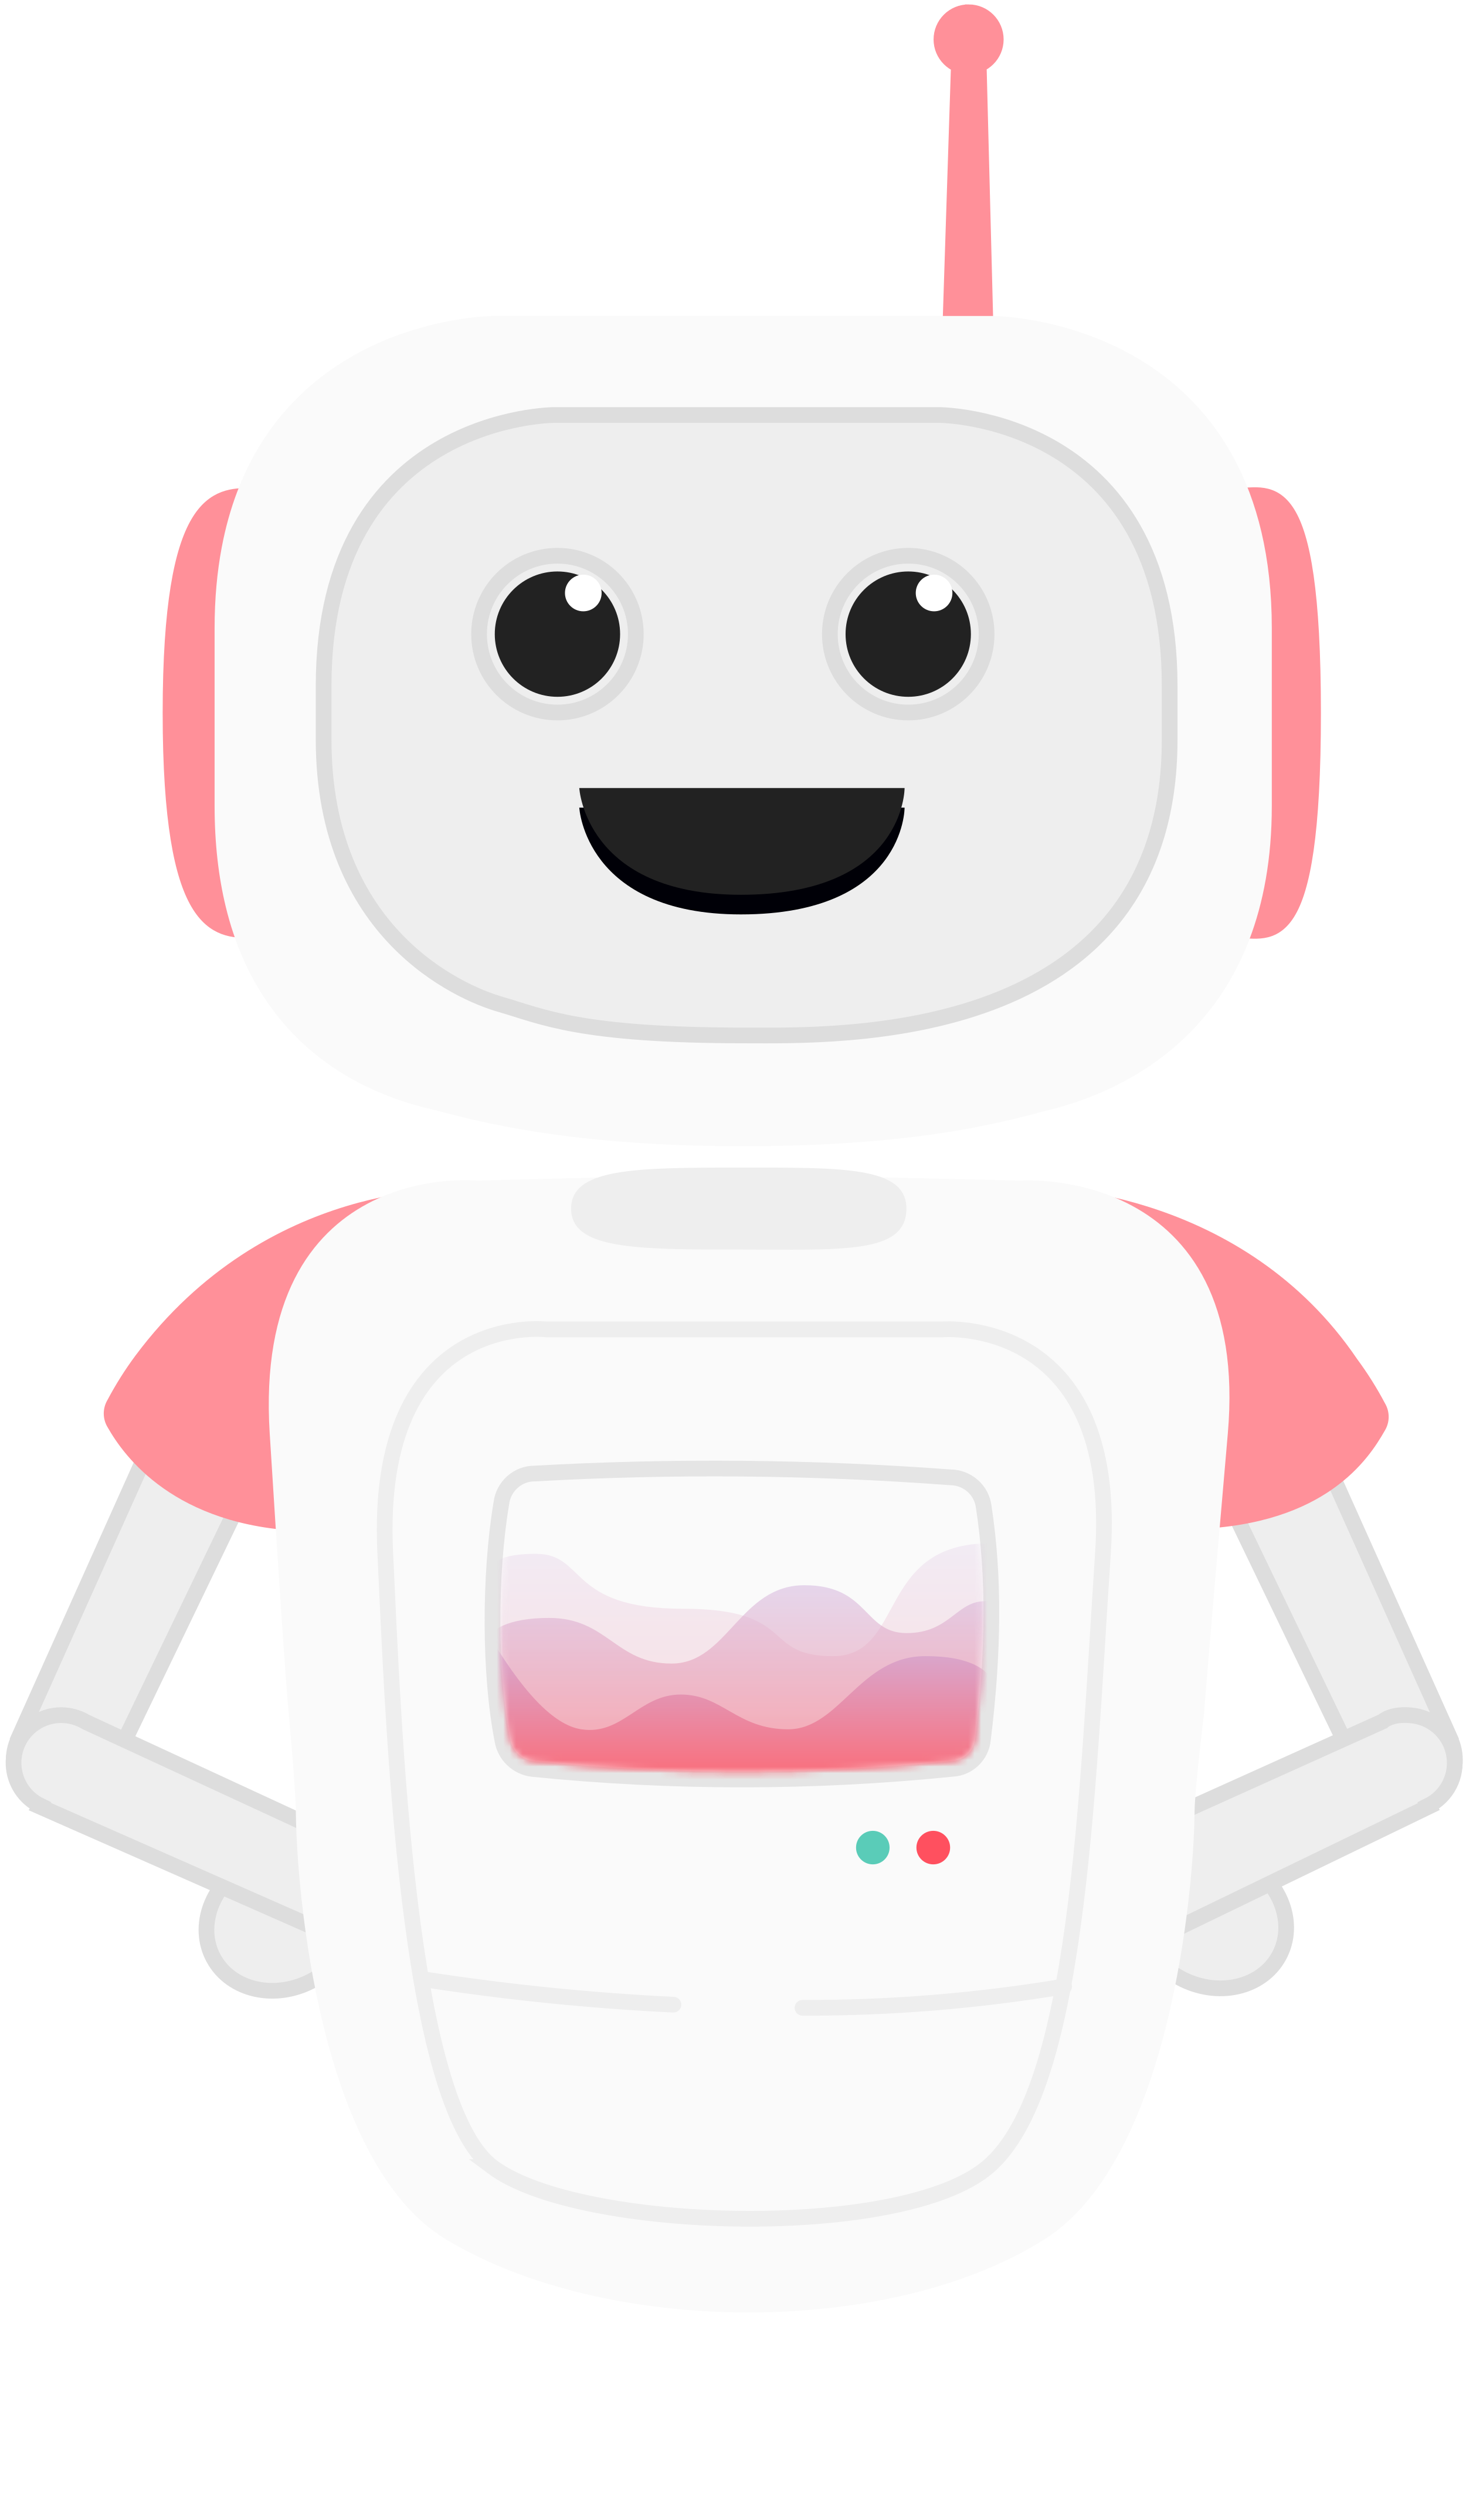 <?xml version="1.0" encoding="UTF-8" standalone="no"?>
<svg
   xmlns:dc="http://purl.org/dc/elements/1.1/"
   xmlns:cc="http://creativecommons.org/ns#"
   xmlns:rdf="http://www.w3.org/1999/02/22-rdf-syntax-ns#"
   xmlns:svg="http://www.w3.org/2000/svg"
   xmlns="http://www.w3.org/2000/svg"
   xmlns:xlink="http://www.w3.org/1999/xlink"
   xmlns:sodipodi="http://sodipodi.sourceforge.net/DTD/sodipodi-0.dtd"
   xmlns:inkscape="http://www.inkscape.org/namespaces/inkscape"
   width="224px"
   height="382px"
   viewBox="0 0 224 382"
   version="1.1"
   id="svg122"
   sodipodi:docname="robot.svg"
   inkscape:version="1.0 (4035a4fb49, 2020-05-01)"
   inkscape:export-filename="Z:\Documents\GitHub\Sav22999\common-voice-android\images\other\robot.png"
   inkscape:export-xdpi="431.21793"
   inkscape:export-ydpi="431.21793">
  <sodipodi:namedview
     inkscape:document-rotation="0"
     pagecolor="#ffffff"
     bordercolor="#666666"
     borderopacity="1"
     objecttolerance="10"
     gridtolerance="10"
     guidetolerance="10"
     inkscape:pageopacity="0"
     inkscape:pageshadow="2"
     inkscape:window-width="1920"
     inkscape:window-height="1002"
     id="namedview124"
     showgrid="false"
     inkscape:zoom="2.1989529"
     inkscape:cx="112"
     inkscape:cy="174.26677"
     inkscape:window-x="-8"
     inkscape:window-y="-8"
     inkscape:window-maximized="1"
     inkscape:current-layer="svg122"
     inkscape:snap-smooth-nodes="true" />
  <!-- Generator: Sketch 51.2 (57519) - http://www.bohemiancoding.com/sketch -->
  <title
     id="title2">Mars</title>
  <desc
     id="desc4">Created with Sketch.</desc>
  <defs
     id="defs46">
    <path
       d="M14.021,63.578 L13.878,63.498 C12.693,65.879 10.302,67.423 7.644,67.523 C4.987,67.623 2.486,66.264 1.125,63.979 C-0.236,61.694 -0.241,58.848 1.113,56.558 L1.038,56.518 L26.29,0.254 L42.087,5.361 L14.021,63.578 Z M206.383,63.578 L206.525,63.498 C207.709,65.882 210.1,67.428 212.76,67.529 C215.42,67.631 217.923,66.27 219.284,63.983 C220.646,61.696 220.648,58.847 219.291,56.558 L219.366,56.518 L194.114,0.246 L178.32,5.353 L206.383,63.578 Z"
       id="path-1" />
    <linearGradient
       x1="39.511%"
       y1="99.198%"
       x2="41.409%"
       y2="-19.25%"
       id="linearGradient-3">
      <stop
         stop-color="#FF656E"
         offset="0%"
         id="stop7" />
      <stop
         stop-color="#C5C9FF"
         offset="100%"
         id="stop9" />
    </linearGradient>
    <radialGradient
       cx="51.412%"
       cy="37.949%"
       fx="51.412%"
       fy="37.949%"
       r="110.613%"
       gradientTransform="translate(0.514,0.379),scale(1,0.526),rotate(90),scale(1,0.595),translate(-0.514,-0.379)"
       id="radialGradient-4">
      <stop
         stop-color="#FFFFFF"
         offset="0%"
         id="stop12" />
      <stop
         stop-color="#FAFCFF"
         offset="76.599%"
         id="stop14" />
      <stop
         stop-color="#F2F2F2"
         offset="100%"
         id="stop16" />
    </radialGradient>
    <path
       d="M167.128,73.744 C167.128,81.694 165.857,88.284 163.766,93.747 C157.392,110.406 143.397,116.587 134.582,118.88 C128.718,120.318 116.074,124.524 87.425,124.524 C58.776,124.524 44.875,120.027 40.078,118.88 C31.735,116.94 18.717,111.621 12.12,96.295 C11.147,94.032 10.313,91.552 9.655,88.832 C8.595,84.452 7.99,79.452 7.99,73.742 L7.99,46.566 C7.99,42.112 8.372,38.084 9.061,34.443 C9.629,31.44 10.407,28.699 11.354,26.197 C21.233,0.093 49.473,0.077 49.473,0.077 L125.645,0.077 C125.645,0.077 150.09,0.091 161.45,21.116 C164.888,27.48 167.128,35.769 167.128,46.566 L167.128,73.744 Z M156.788,212.216 C156.788,212.216 156.962,209.102 160.408,169.554 C163.882,129.678 129.924,132.175 129.924,132.175 L86.374,131.181 L46.889,132.175 C46.889,132.175 13.845,128.802 16.409,169.554 C18.898,209.174 19.304,212.216 19.304,212.216 C19.304,212.216 20.377,223.782 20.406,227.434 C20.504,239.411 23.996,280.374 42.746,291.705 C66.746,306.206 109.539,306.555 132.987,291.705 C151.498,279.98 155.227,239.411 155.327,227.434 C155.354,223.782 156.788,212.216 156.788,212.216 Z"
       id="path-5" />
    <radialGradient
       cx="50.002%"
       cy="43.962%"
       fx="50.002%"
       fy="43.962%"
       r="74.856%"
       gradientTransform="translate(0.5,0.44),scale(0.733,1),rotate(180),scale(1,0.791),translate(-0.5,-0.44)"
       id="radialGradient-7">
      <stop
         stop-color="#FFFFFF"
         offset="0%"
         id="stop20" />
      <stop
         stop-color="#FAFCFF"
         offset="76.599%"
         id="stop22" />
      <stop
         stop-color="#E0E0E0"
         offset="100%"
         id="stop24" />
    </radialGradient>
    <path
       d="M0.113,0.4 L49.819,0.4 C49.819,0.4 49.901,16.71 24.802,16.71 C0.994,16.71 0.113,0.4 0.113,0.4 Z"
       id="path-8" />
    <filter
       x="-3.0%"
       y="-9.2%"
       width="106.0%"
       height="118.4%"
       filterUnits="objectBoundingBox"
       id="filter-10">
      <feOffset
         dx="0"
         dy="-3"
         in="SourceAlpha"
         result="shadowOffsetInner1"
         id="feOffset28" />
      <feComposite
         in="shadowOffsetInner1"
         in2="SourceAlpha"
         operator="arithmetic"
         k2="-1"
         k3="1"
         result="shadowInnerInner1"
         id="feComposite30" />
      <feColorMatrix
         values="0 0 0 0 0.29   0 0 0 0 0.29   0 0 0 0 0.29  0 0 0 1 0"
         type="matrix"
         in="shadowInnerInner1"
         id="feColorMatrix32" />
    </filter>
    <path
       d="M72.595,40.24 C74.111,27.936 74.435,16.142 72.723,5.01 C72.482,3.02 70.797,1.522 68.792,1.515 C47.67,-0.058 26.468,-0.252 5.321,0.937 C3.314,0.939 1.626,2.443 1.393,4.436 C-0.363,14.905 -0.48,30.04 1.548,40.27 C1.845,42.076 3.302,43.467 5.12,43.68 C26.367,45.823 47.777,45.814 69.022,43.652 C70.895,43.558 72.415,42.106 72.595,40.24 Z"
       id="path-11" />
    <linearGradient
       x1="25.796%"
       y1="100%"
       x2="25.796%"
       y2="-30.127%"
       id="linearGradient-13">
      <stop
         stop-color="#FF656E"
         offset="0%"
         id="stop36" />
      <stop
         stop-color="#C5C9FF"
         offset="100%"
         id="stop38" />
    </linearGradient>
    <circle
       id="path-14"
       cx="11.175"
       cy="11.487"
       r="10.775" />
    <circle
       id="path-15"
       cx="11.175"
       cy="11.487"
       r="10.775" />
    <filter
       x="0.0%"
       y="0.0%"
       width="100.0%"
       height="100.0%"
       filterUnits="objectBoundingBox"
       id="filter-16">
      <feGaussianBlur
         stdDeviation="0"
         in="SourceGraphic"
         id="feGaussianBlur43" />
    </filter>
  </defs>
  <g
     id="Homepage"
     stroke="none"
     stroke-width="1"
     fill="none"
     fill-rule="evenodd"
     inkscape:export-xdpi="431.21793"
     inkscape:export-ydpi="431.21793">
    <g
       id="Homepage_01.1"
       transform="translate(-343,-1372)">
      <g
         id="g118"
         transform="translate(0,1361)">
        <g
           id="robo/1.eq-n"
           transform="translate(345,14)">
          <g
             id="rooo_copy_3"
             stroke-width="1"
             fill-rule="evenodd">
            <path
               d="m 36.058,281.686 c 5.68,-3.086 8.96,1.39 11.646,6.326 2.686,4.936 3.76,8.462 -1.92,11.549 -5.68,3.086 -12.462,1.586 -15.146,-3.35 -2.685,-4.936 -0.26,-11.439 5.42,-14.525 z m 151.954,-0.313 c -5.674,-3.076 -12.45,-1.581 -15.132,3.341 -2.682,4.922 -0.257,11.404 5.418,14.48 5.674,3.076 12.45,1.581 15.133,-3.34 2.682,-4.921 0.257,-11.404 -5.418,-14.481 z"
               id="Ellipse_4_copy"
               stroke="#000000"
               stroke-width="2.4"
               fill="#e5e5e5"
               style="fill:#eeeeee;fill-opacity:1;stroke:#dddddd;stroke-opacity:1" />
            <g
               id="Shape"
               transform="translate(0,205.6)"
               style="fill:#eeeeee;fill-opacity:1;stroke:#dddddd;stroke-opacity:1">
              <mask
                 id="mask-2"
                 fill="#ffffff">
                <use
                   xlink:href="#path-1"
                   id="use49"
                   x="0"
                   y="0"
                   width="100%"
                   height="100%" />
              </mask>
              <use
                 id="Mask"
                 stroke="#000000"
                 stroke-width="2.4"
                 fill="#e5e5e5"
                 xlink:href="#path-1"
                 x="0"
                 y="0"
                 width="100%"
                 height="100%"
                 style="fill:#eeeeee;fill-opacity:1;stroke:#dddddd;stroke-opacity:1" />
            </g>
            <path
               d="m 4.08,273.018 0.08,-0.142 c -2.406,-1.171 -3.975,-3.568 -4.087,-6.242 -0.112,-2.674 1.252,-5.193 3.552,-6.561 2.3,-1.368 5.165,-1.364 7.461,0.01 l 33.327,15.417 2.64,16.463 z m 212.24,0 -0.08,-0.142 c 2.855,-1.42 4.455,-4.531 3.95,-7.68 -0.505,-3.148 -2.998,-5.603 -6.154,-6.059 -3.39,-0.48 -4.762,0.871 -4.762,0.871 l -56.153,25.304 5.097,15.831 z"
               id="Ellipse_3_copy_2-2"
               stroke="#000000"
               stroke-width="2.4"
               fill="#ffffff"
               style="fill:#eeeeee;fill-opacity:1;stroke:#dddddd;stroke-opacity:1" />
            <path
               d="m 146.036,7.614 0.3,-0.393 -0.346,-0.011 -0.275,0.007 z m 0,0 0.42,0.52 c -0.221,0.178 -0.625,0.178 -0.832,0.021 z m -1.089,-1.347 c 0.65,-0.526 1.47,-0.526 2.132,-0.021 l 0.457,0.349 1.036,40.016 h -5.35 l 1.298,-39.998 z m 1.053,-7.393 c 2.293,6.016e-4 4.151,1.86 4.151,4.152 -2e-4,2.293 -1.859,4.151 -4.152,4.152 -2.293,2.005e-4 -4.152,-1.858 -4.152,-4.151 -2.9e-4,-1.102 0.437,-2.158 1.216,-2.937 0.779,-0.779 1.835,-1.216 2.937,-1.216 z"
               id="path57"
               stroke="#000007"
               stroke-width="2.4"
               style="fill:#ff9099;fill-opacity:1;stroke:#ff9099;stroke-opacity:1" />
            <path
               d="m 68.028,178.726 c 0,0 -29.171,-1.65 -49.355,25.421 -1.582,2.138 -3.002,4.391 -4.248,6.741 -0.776,1.303 -0.761,2.929 0.04,4.217 2.48,4.364 10.16,15.095 29.966,15.83 C 55.811,182.26 68.028,178.726 68.028,178.726 Z m 89.89,-0.261 c 0,0 30.08,0.522 47.456,26.19 1.58,2.138 2.997,4.391 4.24,6.741 0.775,1.303 0.76,2.929 -0.04,4.217 -2.48,4.364 -9.03,14.27 -28.809,15.006 C 173.273,184.374 157.92,178.466 157.92,178.466 Z"
               id="Shape_1_copy_9"
               stroke="#000000"
               stroke-width="2.4"
               fill="url(#linearGradient-3)"
               style="fill:#ff9099;fill-opacity:1;stroke:none;stroke-opacity:1" />
            <g
               id="Shape_17_copy"
               transform="translate(24,46.4)"
               style="fill:#fafafa;fill-opacity:1;stroke:#fafafa;stroke-opacity:1">
              <path
                 d="m 163.094,92.73 c 4.966,-0.088 11.538,3.97 11.538,-33.194 0,-37.165 -6.572,-33.106 -11.538,-33.194 M 12.253,92.73 c -4.966,-0.088 -12.198,0 -12.198,-33.194 0,-33.194 7.231,-33.106 12.198,-33.194"
                 id="Ellipse_1_copy_4-2"
                 stroke="#000000"
                 stroke-width="2.4"
                 fill="url(#linearGradient-3)"
                 style="fill:#ff9099;fill-opacity:1;stroke:#ff9099;stroke-opacity:1" />
              <mask
                 id="mask-6"
                 fill="#ffffff">
                <use
                   xlink:href="#path-5"
                   id="use61"
                   x="0"
                   y="0"
                   width="100%"
                   height="100%" />
              </mask>
              <use
                 id="use64"
                 stroke="#000000"
                 stroke-width="2.4"
                 fill="url(#radialGradient-4)"
                 xlink:href="#path-5"
                 x="0"
                 y="0"
                 width="100%"
                 height="100%"
                 style="fill:#fafafa;fill-opacity:1;stroke:#fafafa;stroke-opacity:1" />
            </g>
            <ellipse
               id="Oval"
               stroke="#000005"
               stroke-width="0.8"
               cx="140.6"
               cy="279.287"
               rx="2.575"
               ry="2.562"
               style="fill:#ff505f;fill-opacity:1;stroke:none" />
            <circle
               id="Ellipse_15_copy_2"
               fill="#000007"
               fill-rule="nonzero"
               cx="131.362"
               cy="279.287"
               r="2.562"
               style="fill:#5accb8;fill-opacity:1;stroke:none" />
            <path
               d="m 120.619,303.766 c 13.394,0.041 26.768,-1.05 39.978,-3.263 m -97.418,-1.025 c 12.498,1.922 25.088,3.193 37.718,3.81"
               id="Shape_18_copy"
               stroke="#000007"
               stroke-width="2.4"
               stroke-linecap="round"
               stroke-linejoin="round"
               style="fill:none;fill-opacity:0;stroke:#eeeeee;stroke-opacity:1" />
            <path
               d="M 73.262,328.099 C 60.096,318.287 58.101,260.12 56.862,234.224 55.083,197.035 81.436,200.113 81.436,200.113 h 60.521 c 0,0 26.989,-2.278 24.574,34.111 -2.49,37.546 -3.757,82.135 -17.6,93.875 -13.204,11.198 -62.458,9.847 -75.67,0 z"
               id="Shape_4_copy"
               stroke="#000007"
               stroke-width="2.4"
               style="stroke:#eeeeee;stroke-opacity:1" />
            <path
               d="m 204.925,204.82 c -1.257,4.314 -4.036,7.176 -4.336,6.472 C 194.388,196.72 181.066,185.738 172,180.8 m -118.72,0.703 c -15.851,4.82 -26.551,22.98 -29.066,29.789 -3.503,-0.994 -6.044,-6.472 -6.044,-6.472"
               id="path71"
               stroke="#000005"
               stroke-width="2.4"
               stroke-linecap="round"
               stroke-linejoin="round"
               style="fill:none;fill-opacity:1;stroke:none;stroke-opacity:1" />
            <path
               d="m 82.687,60.406 c 0,0 -35.238,0.022 -35.238,41.381 V 110 c 0,29.622 20.786,38.654 26.95,40.431 6.645,1.92 12.065,4.77 37.566,4.77 13.526,0 64.754,1.67 64.754,-45.2 v -8.214 c 0,-41.36 -35.238,-41.381 -35.238,-41.381 z"
               id="Shape_1_copy_2"
               stroke="#000000"
               stroke-width="2.4"
               fill="url(#radialGradient-7)"
               style="fill:#eeeeee;fill-opacity:1;stroke:#dddddd;stroke-opacity:1" />
            <g
               id="Rectangle-path"
               transform="translate(86.4,120)">
              <mask
                 id="mask-9"
                 fill="#ffffff">
                <use
                   xlink:href="#path-8"
                   id="use74"
                   x="0"
                   y="0"
                   width="100%"
                   height="100%" />
              </mask>
              <g
                 id="g81">
                <use
                   fill="#000007"
                   fill-rule="evenodd"
                   xlink:href="#path-8"
                   id="use77"
                   x="0"
                   y="0"
                   width="100%"
                   height="100%" />
                <use
                   fill="#000000"
                   fill-opacity="1"
                   filter="url(#filter-10)"
                   xlink:href="#path-8"
                   id="use79"
                   x="0"
                   y="0"
                   width="100%"
                   height="100%"
                   style="fill:#222222;fill-opacity:1;stroke:none;stroke-opacity:1" />
              </g>
            </g>
            <path
               d="m 110.88,175.391 c 15.833,0 25.618,-0.21 25.618,6.262 0,6.992 -9.785,6.262 -25.618,6.262 -15.833,0 -25.618,-0.051 -25.618,-6.262 8e-4,-6.17 9.786,-6.262 25.618,-6.262 z"
               id="Ellipse_2_copy"
               stroke="#000000"
               stroke-width="2.4"
               fill="#e5e5e5"
               style="fill:#eeeeee;fill-opacity:1;stroke:none;stroke-opacity:1" />
            <g
               id="Group"
               transform="translate(74.4,222.4)">
              <mask
                 id="mask-12"
                 fill="#ffffff">
                <use
                   xlink:href="#path-11"
                   id="use85"
                   x="0"
                   y="0"
                   width="100%"
                   height="100%" />
              </mask>
              <path
                 stroke="#e5e5e5"
                 stroke-width="2.4"
                 d="m 73.788,40.372 c -0.245,2.45 -2.244,4.355 -4.644,4.474 C 47.818,47.016 26.327,47.025 4.98,44.872 2.631,44.596 0.748,42.799 0.371,40.504 -1.622,30.45 -1.634,15.225 0.201,4.297 0.505,1.699 2.704,-0.26 5.253,-0.261 26.453,-1.453 47.707,-1.259 68.796,0.315 c 2.61,0.008 4.805,1.96 5.113,4.513 1.631,10.604 1.52,22.217 -0.121,35.544 z"
                 id="path88" />
              <path
                 d="m -1.534,15.72 c -0.501,-2.481 1.831,-3.721 6.996,-3.721 7.747,0 4.773,8.393 22.441,8.393 17.667,0 11.866,7.242 22.965,7.242 11.099,0 6.641,-17.234 23.951,-17.234 1.527,0 2.292,3.833 2.294,11.5 l -2.294,23.032 -36.201,4.318 -36.823,-3.27 z"
                 id="Path-2-Copy"
                 fill="url(#linearGradient-13)"
                 opacity="0.45"
                 mask="url(#mask-12)" />
              <path
                 d="m -3.2,26.668 c 1.172,-3.249 4.736,-4.873 10.692,-4.873 8.933,0 10.149,6.974 18.716,6.974 8.566,0 10.428,-11.97 20.306,-11.97 9.877,0 8.994,7.312 15.605,7.312 6.611,0 7.582,-4.871 11.988,-4.871 2.937,0 3.702,0.851 2.294,2.554 l -2.294,23.032 -36.201,4.318 -36.823,-3.27 z"
                 id="Path-2"
                 fill="url(#linearGradient-13)"
                 opacity="0.7"
                 mask="url(#mask-12)" />
              <path
                 d="m -2.295,23.375 c 5.57,9.645 10.471,14.79 14.703,15.435 6.347,0.968 8.814,-5.31 15.209,-5.31 6.395,0 8.552,5.31 16.413,5.31 7.861,0 10.921,-11.178 20.97,-11.178 6.699,0 10.405,1.956 11.118,5.867 l -1.662,12.094 -36.201,3.351 -36.823,-2.538 z"
                 id="path92"
                 fill="url(#linearGradient-13)"
                 mask="url(#mask-12)" />
            </g>
            <g
               id="g102"
               transform="translate(72,82.4)"
               fill-rule="nonzero">
              <g
                 id="Group-4">
                <g
                   id="Ellipse_1_copy_5"
                   stroke-width="2.4">
                  <circle
                     stroke="#ffffff"
                     stroke-linejoin="square"
                     fill="#000000"
                     fill-rule="evenodd"
                     cx="11.175"
                     cy="11.487"
                     r="9.575"
                     id="circle95"
                     style="fill:#222222;fill-opacity:1;stroke:none;stroke-opacity:1" />
                  <circle
                     stroke="#cdcdcd"
                     cx="11.175"
                     cy="11.487"
                     r="11.975"
                     id="circle97"
                     style="fill:none;fill-opacity:1;stroke:#dddddd;stroke-opacity:1" />
                </g>
                <circle
                   id="Ellipse_5_copy"
                   fill="#ffffff"
                   cx="15.125"
                   cy="5.2"
                   r="2.8" />
              </g>
            </g>
            <g
               id="Group-Copy"
               transform="translate(125.6,82.4)"
               fill-rule="nonzero">
              <g
                 id="g112">
                <g
                   id="g108"
                   stroke-width="2.4">
                  <circle
                     stroke="#ffffff"
                     stroke-linejoin="square"
                     fill="#000000"
                     fill-rule="evenodd"
                     cx="11.175"
                     cy="11.487"
                     r="9.575"
                     id="circle104"
                     style="fill:#222222;fill-opacity:1;stroke:none;stroke-opacity:1" />
                  <circle
                     stroke="#cdcdcd"
                     cx="11.175"
                     cy="11.487"
                     r="11.975"
                     id="circle106"
                     style="stroke:#dddddd;stroke-opacity:1" />
                </g>
                <circle
                   id="circle110"
                   fill="#ffffff"
                   cx="15.125"
                   cy="5.2"
                   r="2.8" />
              </g>
            </g>
          </g>
        </g>
      </g>
    </g>
  </g>
</svg>
